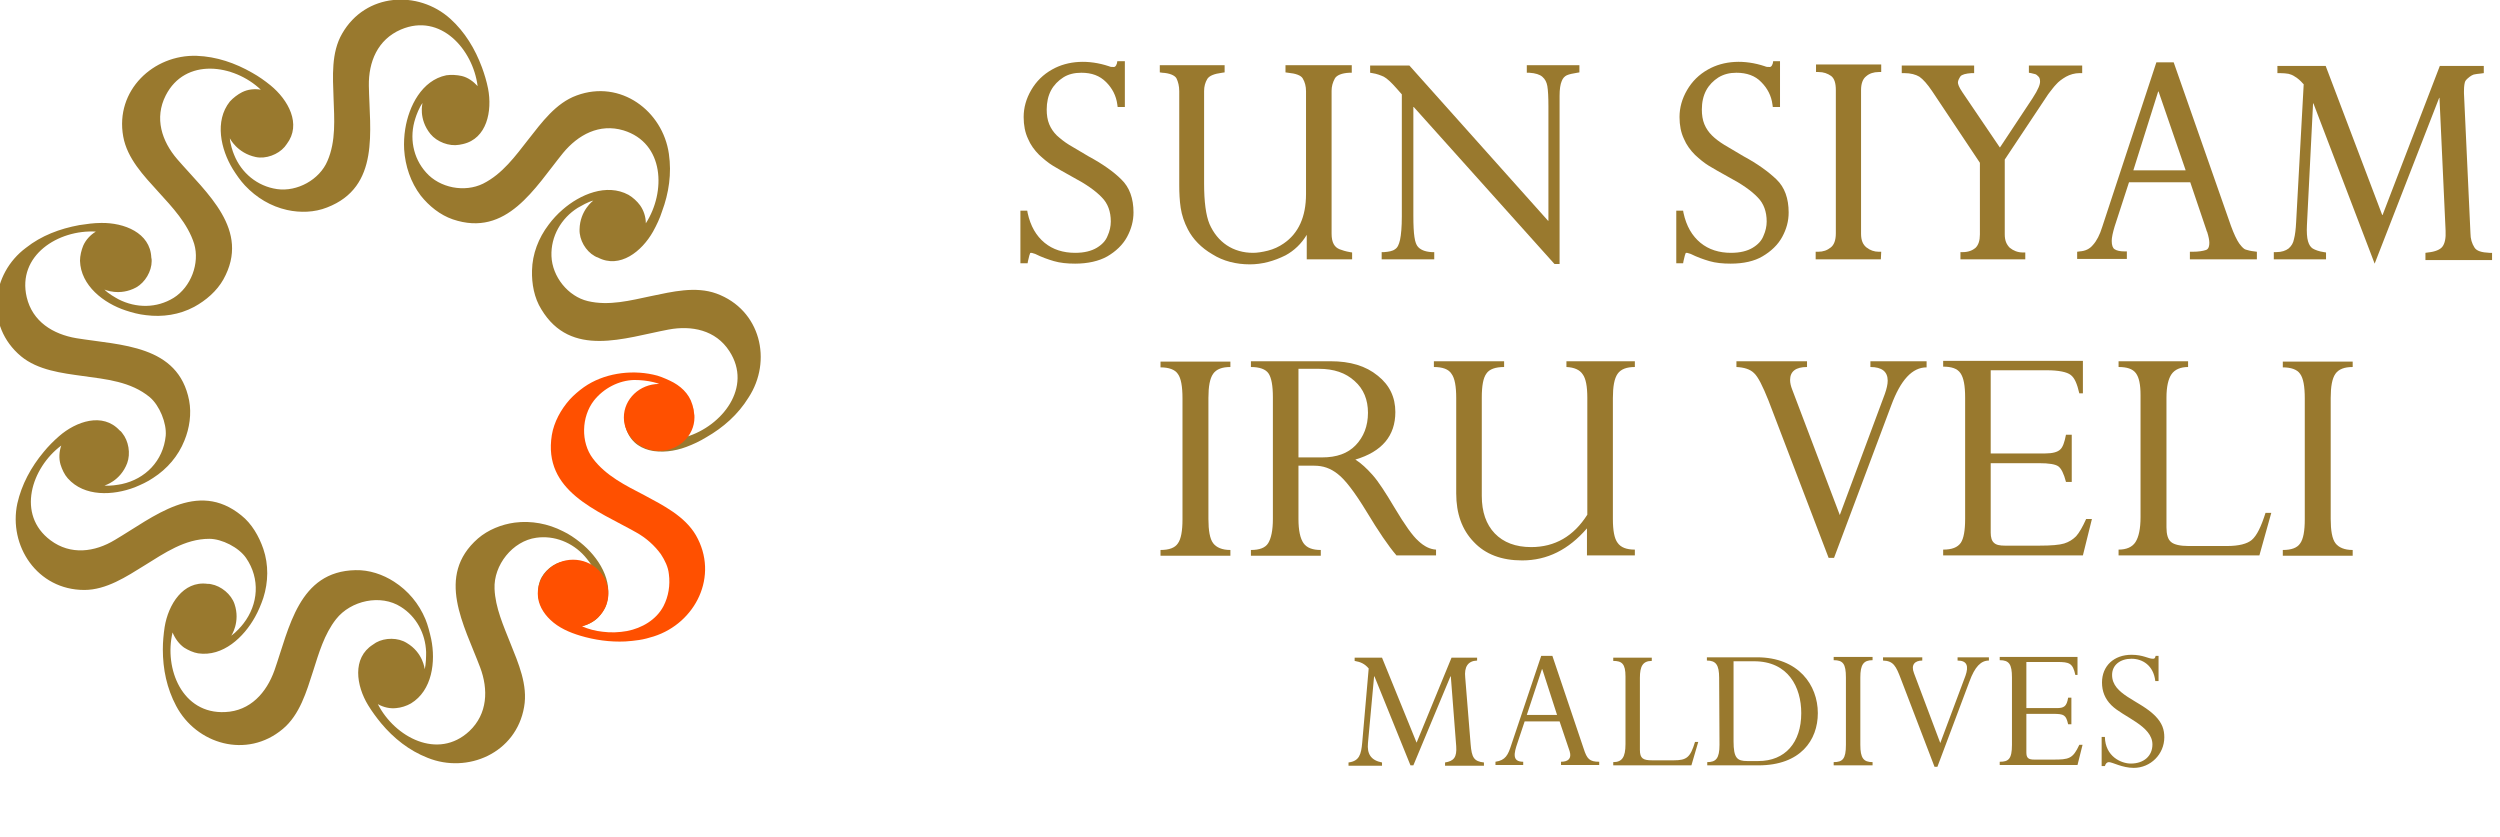 <svg width="245" height="82" viewBox="0 0 245 82" fill="none" xmlns="http://www.w3.org/2000/svg">
<g id="iru_veli_white 1" clip-path="url(#clip0_517_41)">
<g id="Group">
<path id="Vector" d="M70.209 28.767C68.162 28.026 65.867 28.59 63.82 29.014C61.808 29.438 59.691 30.002 57.608 29.508C55.667 29.049 54.114 27.108 54.043 25.096C53.972 23.155 54.996 21.39 56.62 20.366C56.937 20.19 57.643 19.766 58.138 19.66C58.138 19.66 56.831 20.613 56.796 22.484C56.761 23.508 57.396 24.602 58.279 25.096C58.385 25.167 58.49 25.202 58.596 25.237C60.749 26.367 62.903 24.637 63.997 22.696C64.35 22.061 64.667 21.39 64.879 20.719C65.55 18.919 65.832 17.013 65.55 15.072C64.95 10.871 60.82 7.765 56.514 9.354C54.467 10.095 53.09 12.001 51.784 13.66C50.513 15.284 49.243 17.048 47.337 18.001C45.536 18.884 43.101 18.425 41.76 16.907C40.454 15.46 40.101 13.448 40.701 11.613C40.807 11.26 41.089 10.518 41.407 10.095C41.407 10.095 40.983 11.648 42.183 13.13C42.819 13.907 44.019 14.366 45.007 14.189C45.113 14.154 45.254 14.154 45.36 14.119C47.725 13.589 48.254 10.871 47.831 8.683C47.69 7.977 47.478 7.271 47.231 6.601C46.56 4.8 45.572 3.141 44.125 1.835C40.983 -0.988 35.83 -0.706 33.536 3.283C32.441 5.153 32.618 7.518 32.688 9.601C32.759 11.648 32.936 13.836 32.089 15.778C31.312 17.613 29.123 18.813 27.147 18.531C25.206 18.248 23.653 16.942 22.947 15.178C22.805 14.86 22.558 14.083 22.523 13.554C22.523 13.554 23.229 15.001 25.064 15.389C26.053 15.601 27.253 15.142 27.888 14.401C27.959 14.295 28.029 14.225 28.1 14.119C29.582 12.177 28.241 9.777 26.512 8.365C25.947 7.907 25.347 7.483 24.712 7.13C23.052 6.177 21.217 5.542 19.276 5.471C15.04 5.33 11.263 8.86 12.075 13.377C12.463 15.531 14.087 17.225 15.499 18.778C16.876 20.296 18.393 21.884 19.029 23.896C19.593 25.802 18.711 28.131 17.017 29.19C15.358 30.214 13.346 30.214 11.616 29.332C11.299 29.155 10.593 28.767 10.24 28.379C10.24 28.379 11.722 29.049 13.346 28.167C14.228 27.673 14.864 26.578 14.864 25.59C14.864 25.484 14.864 25.343 14.828 25.237C14.723 22.802 12.146 21.813 9.922 21.849C9.181 21.849 8.475 21.955 7.769 22.061C5.863 22.413 4.063 23.084 2.545 24.284C-0.879 26.826 -1.479 31.944 2.051 34.908C3.71 36.285 6.075 36.567 8.122 36.85C10.381 37.167 12.816 37.379 14.687 38.932C15.64 39.744 16.346 41.474 16.24 42.709C15.993 45.18 14.228 46.945 11.934 47.439C11.581 47.509 10.769 47.651 10.24 47.58C10.24 47.58 11.793 47.157 12.463 45.392C12.816 44.439 12.605 43.203 11.969 42.427C11.899 42.321 11.828 42.25 11.722 42.18C10.063 40.38 7.451 41.297 5.792 42.744C5.263 43.203 4.734 43.733 4.275 44.297C3.039 45.78 2.122 47.474 1.698 49.345C0.816 53.475 3.639 57.816 8.263 57.816C10.416 57.816 12.393 56.51 14.158 55.416C16.099 54.216 18.111 52.804 20.511 52.804C21.747 52.804 23.405 53.651 24.111 54.675C25.523 56.722 25.311 59.228 23.864 61.099C23.653 61.381 23.123 61.981 22.664 62.299C22.664 62.299 23.582 60.958 22.982 59.193C22.664 58.24 21.676 57.428 20.688 57.251C20.582 57.216 20.441 57.216 20.335 57.216C17.934 56.898 16.487 59.263 16.134 61.452C16.029 62.158 15.958 62.899 15.958 63.64C15.958 65.581 16.346 67.452 17.264 69.182C19.241 72.923 24.182 74.406 27.712 71.441C29.371 70.064 30.041 67.77 30.677 65.793C31.241 64.028 31.771 62.158 32.936 60.675C34.383 58.84 37.312 58.204 39.289 59.475C40.807 60.428 41.689 62.087 41.76 63.887C41.76 64.24 41.76 65.052 41.619 65.581C41.619 65.581 41.477 63.958 39.854 63.005C39.007 62.475 37.736 62.475 36.853 62.969C36.748 63.04 36.642 63.111 36.536 63.181C34.489 64.487 34.912 67.205 36.077 69.111C36.465 69.746 36.889 70.311 37.348 70.876C38.583 72.358 40.101 73.558 41.901 74.264C45.819 75.853 50.584 73.805 51.361 69.287C51.749 67.134 50.796 64.981 50.019 63.04C49.349 61.346 48.537 59.546 48.466 57.71C48.36 55.381 50.231 53.016 52.561 52.698C54.325 52.451 56.09 53.157 57.29 54.498C57.537 54.781 58.032 55.381 58.243 55.875C58.243 55.875 57.078 54.745 55.243 55.028C54.255 55.169 53.267 55.981 52.913 56.934C52.525 58.028 52.737 59.298 53.549 60.146C54.219 60.852 55.172 61.452 56.196 61.452C57.043 61.452 57.996 61.134 58.596 60.534C58.914 60.181 59.267 59.722 59.408 59.263C60.185 56.934 58.632 54.569 56.867 53.157C56.337 52.733 55.773 52.345 55.172 52.063C53.725 51.322 52.066 51.004 50.443 51.216C49.137 51.392 47.831 51.922 46.843 52.769C42.642 56.44 45.501 61.275 47.054 65.405C47.866 67.558 47.795 69.958 45.995 71.652C42.925 74.511 38.689 72.252 37.03 69.005C37.595 69.323 38.23 69.464 38.83 69.393C39.289 69.358 39.854 69.182 40.277 68.934C42.36 67.664 42.713 64.84 42.254 62.616C42.113 61.981 41.936 61.275 41.689 60.675C41.054 59.157 39.995 57.887 38.618 57.004C37.524 56.298 36.183 55.839 34.842 55.875C29.265 55.981 28.347 61.557 26.9 65.687C26.123 67.876 24.535 69.676 22.064 69.782C17.864 69.993 16.064 65.546 16.911 61.981C17.158 62.581 17.546 63.111 18.04 63.464C18.429 63.711 18.958 63.958 19.417 64.028C21.852 64.381 23.9 62.44 24.994 60.463C25.311 59.899 25.594 59.228 25.806 58.593C26.3 57.039 26.335 55.345 25.806 53.792C25.382 52.557 24.676 51.322 23.653 50.51C19.311 46.98 15.04 50.686 11.263 52.91C9.287 54.11 6.922 54.428 4.945 52.945C1.592 50.439 3.075 45.85 6.004 43.662C5.792 44.262 5.757 44.933 5.934 45.533C6.075 45.992 6.322 46.521 6.64 46.874C8.263 48.709 11.087 48.568 13.205 47.757C13.805 47.509 14.44 47.227 15.005 46.839C16.381 45.956 17.476 44.686 18.076 43.168C18.57 41.968 18.782 40.556 18.535 39.25C17.476 33.779 11.828 33.85 7.487 33.144C5.192 32.755 3.18 31.52 2.616 29.12C1.663 25.025 5.722 22.484 9.393 22.696C8.863 23.014 8.404 23.508 8.157 24.072C7.981 24.496 7.84 25.061 7.84 25.555C7.91 27.99 10.169 29.72 12.322 30.426C12.958 30.638 13.628 30.814 14.299 30.885C15.923 31.096 17.581 30.849 19.029 30.073C20.194 29.438 21.252 28.52 21.888 27.39C24.606 22.519 20.229 18.919 17.37 15.601C15.852 13.836 15.111 11.577 16.24 9.354C18.146 5.612 22.911 6.283 25.559 8.789C24.923 8.683 24.288 8.754 23.723 9.036C23.3 9.248 22.841 9.601 22.523 9.954C21.005 11.86 21.641 14.648 22.805 16.554C23.158 17.119 23.547 17.684 24.006 18.178C25.135 19.378 26.547 20.225 28.135 20.578C29.406 20.86 30.818 20.825 32.053 20.331C37.277 18.319 36.218 12.777 36.148 8.401C36.112 6.071 36.995 3.883 39.289 2.894C43.172 1.235 46.348 4.836 46.807 8.436C46.384 7.977 45.854 7.589 45.254 7.448C44.795 7.342 44.195 7.306 43.736 7.377C41.336 7.871 40.066 10.413 39.713 12.636C39.607 13.307 39.571 13.977 39.607 14.648C39.713 16.272 40.242 17.86 41.23 19.166C42.042 20.19 43.136 21.072 44.372 21.496C49.666 23.296 52.419 18.39 55.172 15.001C56.655 13.201 58.737 12.072 61.102 12.777C65.126 14.013 65.267 18.813 63.291 21.884C63.291 21.249 63.079 20.613 62.726 20.119C62.444 19.731 62.02 19.343 61.596 19.096C59.443 17.931 56.831 19.06 55.137 20.543C54.643 20.966 54.149 21.496 53.761 22.025C52.772 23.331 52.172 24.884 52.137 26.508C52.102 27.814 52.349 29.19 53.055 30.32C55.949 35.12 61.208 33.108 65.514 32.297C67.773 31.873 70.138 32.332 71.48 34.414C73.774 37.944 70.774 41.756 67.244 42.815C67.35 42.674 67.421 42.533 67.491 42.391C67.738 41.862 67.879 41.262 67.844 40.697C67.809 40.097 67.562 39.568 67.173 39.074C66.609 38.191 65.585 37.838 64.597 37.838C62.691 37.803 60.82 39.815 61.279 41.721C61.95 44.509 64.985 44.65 67.244 43.803C67.915 43.556 68.585 43.239 69.221 42.85C70.88 41.897 72.327 40.627 73.35 38.968C75.715 35.367 74.55 30.355 70.209 28.767Z" fill="#99792E"/>
<path id="Vector_2" d="M68.197 52.451C67.103 50.58 64.985 49.521 63.15 48.533C61.314 47.58 59.373 46.627 58.102 44.933C56.902 43.344 56.973 40.838 58.208 39.25C59.161 38.05 60.644 37.273 62.161 37.238C62.797 37.238 63.432 37.309 64.032 37.45C64.209 37.485 64.526 37.591 64.597 37.626C62.691 37.626 61.138 39.109 61.138 40.909C61.138 42.709 62.691 44.191 64.597 44.191C66.503 44.191 68.056 42.709 68.056 40.909C68.056 40.768 68.056 40.627 68.021 40.521C68.021 40.415 67.985 40.309 67.985 40.168L67.95 40.026L67.915 39.921C67.915 39.85 67.879 39.744 67.844 39.638C67.526 38.544 66.644 37.767 65.656 37.309C65.126 37.062 64.561 36.814 63.997 36.709C61.738 36.214 59.126 36.603 57.22 37.944C56.726 38.297 56.231 38.721 55.843 39.144C54.961 40.132 54.29 41.368 54.078 42.638C53.196 48.145 58.526 50.015 62.338 52.169C63.291 52.698 64.138 53.439 64.773 54.322C65.162 54.922 65.479 55.557 65.55 56.263C65.691 57.357 65.514 58.451 65.02 59.404C64.314 60.746 62.903 61.557 61.455 61.84C60.679 61.981 59.832 62.016 59.055 61.91C58.385 61.84 57.679 61.663 57.043 61.381C58.526 60.993 59.62 59.722 59.62 58.169C59.62 56.334 58.067 54.851 56.161 54.851C54.255 54.851 52.702 56.334 52.702 58.169C52.702 59.193 53.231 60.075 53.937 60.746C54.749 61.522 55.808 61.981 56.867 62.299C58.279 62.722 59.796 62.934 61.279 62.863C61.738 62.828 62.197 62.793 62.62 62.722C63.114 62.652 63.608 62.511 64.067 62.369C68.162 61.063 70.491 56.439 68.197 52.451Z" fill="#FF5000"/>
</g>
<g id="Group_2">
<path id="Vector_3" d="M120.578 35.402V35.967C119.766 35.967 119.201 36.179 118.884 36.638C118.566 37.096 118.425 37.873 118.425 39.002V50.862C118.425 51.992 118.566 52.803 118.884 53.227C119.201 53.651 119.766 53.898 120.578 53.898V54.462H113.73V53.898C114.578 53.898 115.142 53.686 115.425 53.262C115.742 52.839 115.884 52.027 115.884 50.898V39.038C115.884 37.873 115.742 37.061 115.425 36.638C115.142 36.214 114.542 36.002 113.73 36.002V35.438H120.578V35.402Z" fill="#99792E"/>
<path id="Vector_4" d="M128.802 45.638H127.249V50.862C127.249 51.992 127.425 52.768 127.743 53.227C128.061 53.686 128.626 53.898 129.437 53.898V54.462H122.59V53.898C123.437 53.898 124.002 53.686 124.284 53.227C124.566 52.768 124.743 51.992 124.743 50.862V38.932C124.743 37.802 124.602 37.026 124.319 36.602C124.037 36.179 123.437 35.967 122.59 35.967V35.402H130.39C132.332 35.402 133.849 35.861 135.014 36.814C136.179 37.732 136.744 38.932 136.744 40.379C136.744 42.709 135.438 44.262 132.826 45.038C133.391 45.391 133.955 45.921 134.52 46.556C135.085 47.191 135.791 48.285 136.673 49.768C137.662 51.427 138.438 52.521 139.003 53.015C139.568 53.545 140.132 53.827 140.732 53.862V54.427H136.85C136.038 53.474 135.085 52.062 133.955 50.191C132.755 48.215 131.802 46.98 131.096 46.45C130.39 45.885 129.649 45.638 128.802 45.638ZM129.261 36.144H127.249V44.826H129.579C130.99 44.826 132.085 44.438 132.861 43.626C133.638 42.815 134.061 41.756 134.061 40.45C134.061 39.179 133.638 38.12 132.755 37.343C131.873 36.532 130.708 36.144 129.261 36.144Z" fill="#99792E"/>
<path id="Vector_5" d="M155.557 50.439V39.002C155.557 37.873 155.416 37.096 155.098 36.673C154.816 36.249 154.286 36.002 153.51 35.967V35.402H160.216V35.967C159.404 35.967 158.84 36.179 158.522 36.638C158.204 37.096 158.063 37.873 158.063 39.002V50.862C158.063 51.992 158.204 52.768 158.522 53.192C158.84 53.651 159.404 53.862 160.216 53.862V54.427H155.522V51.78C153.722 53.862 151.639 54.921 149.168 54.921C147.156 54.921 145.568 54.321 144.439 53.121C143.274 51.921 142.709 50.333 142.709 48.356V39.002C142.709 37.873 142.568 37.061 142.25 36.638C141.968 36.179 141.368 35.967 140.521 35.967V35.402H147.403V35.967C146.556 35.967 145.956 36.179 145.674 36.602C145.356 37.026 145.215 37.802 145.215 38.967V48.603C145.215 50.156 145.639 51.392 146.486 52.274C147.333 53.157 148.533 53.615 150.051 53.615C152.38 53.615 154.216 52.556 155.557 50.439Z" fill="#99792E"/>
<path id="Vector_6" d="M188.807 35.402V36.002C187.395 36.002 186.265 37.238 185.348 39.708L179.735 54.674H179.206L173.311 39.25C172.747 37.838 172.288 36.92 171.899 36.567C171.511 36.179 170.911 36.002 170.17 35.967V35.402H177.088V35.967C175.994 35.967 175.429 36.391 175.429 37.238C175.429 37.52 175.5 37.838 175.641 38.191L180.3 50.474L184.712 38.614C184.889 38.12 184.995 37.661 184.995 37.308C184.995 36.426 184.43 35.967 183.3 35.967V35.402H188.807Z" fill="#99792E"/>
<path id="Vector_7" d="M202.466 42.603H203.031V47.227H202.466C202.255 46.415 202.007 45.921 201.725 45.709C201.443 45.497 200.807 45.391 199.819 45.391H195.089V52.203C195.089 52.662 195.195 53.015 195.407 53.192C195.619 53.404 195.972 53.474 196.501 53.474H199.819C201.019 53.474 201.831 53.404 202.29 53.262C202.749 53.121 203.137 52.874 203.455 52.556C203.772 52.203 204.09 51.639 204.443 50.862H205.008L204.125 54.427H190.43V53.862C191.277 53.862 191.842 53.651 192.16 53.192C192.442 52.768 192.583 51.992 192.583 50.862V38.967C192.583 37.802 192.442 37.026 192.124 36.567C191.807 36.108 191.242 35.932 190.43 35.932V35.367H204.125V38.544H203.772C203.561 37.626 203.313 37.026 202.925 36.743C202.572 36.461 201.76 36.285 200.56 36.285H195.089V44.438H200.419C201.16 44.438 201.655 44.297 201.902 44.05C202.149 43.838 202.325 43.344 202.466 42.603Z" fill="#99792E"/>
<path id="Vector_8" d="M222.021 50.262H222.586L221.421 54.427H207.62V53.862C208.396 53.862 208.961 53.615 209.279 53.121C209.596 52.627 209.773 51.815 209.773 50.686V38.72C209.773 37.697 209.632 36.991 209.314 36.567C208.996 36.144 208.432 35.967 207.62 35.967V35.402H214.432V35.967C213.691 35.967 213.126 36.214 212.808 36.673C212.491 37.132 212.314 37.908 212.314 38.967V51.674C212.314 52.38 212.455 52.874 212.773 53.121C213.055 53.368 213.655 53.509 214.467 53.509H218.244C219.409 53.509 220.221 53.298 220.68 52.909C221.174 52.486 221.597 51.603 222.021 50.262Z" fill="#99792E"/>
<path id="Vector_9" d="M230.563 35.402V35.967C229.751 35.967 229.186 36.179 228.868 36.638C228.551 37.096 228.409 37.873 228.409 39.002V50.862C228.409 51.992 228.551 52.803 228.868 53.227C229.186 53.651 229.751 53.898 230.563 53.898V54.462H223.715V53.898C224.562 53.898 225.127 53.686 225.409 53.262C225.727 52.839 225.868 52.027 225.868 50.898V39.038C225.868 37.873 225.727 37.061 225.409 36.638C225.127 36.214 224.527 36.002 223.715 36.002V35.438H230.563V35.402Z" fill="#99792E"/>
</g>
<g id="Group_3">
<path id="Vector_10" d="M105.365 25.837C104.589 25.837 103.883 25.766 103.283 25.59C102.683 25.413 102.083 25.201 101.447 24.884C101.165 24.778 101.059 24.778 101.059 24.778C100.953 24.778 100.953 24.813 100.953 24.813C100.918 24.884 100.847 25.096 100.741 25.59L100.706 25.802H100V20.648H100.671L100.706 20.86C100.988 22.166 101.553 23.119 102.365 23.79C103.177 24.46 104.2 24.778 105.365 24.778C106.248 24.778 106.953 24.601 107.483 24.284C108.012 23.966 108.365 23.578 108.542 23.119C108.754 22.66 108.859 22.166 108.859 21.707C108.859 20.754 108.577 19.942 107.977 19.342C107.377 18.707 106.424 18.036 105.153 17.366C104.236 16.871 103.6 16.483 103.177 16.236C102.718 15.954 102.294 15.601 101.835 15.177C101.377 14.718 100.988 14.189 100.741 13.589C100.459 12.989 100.318 12.283 100.318 11.471C100.318 10.553 100.565 9.671 101.059 8.824C101.553 7.977 102.224 7.306 103.106 6.812C104.659 5.929 106.671 5.824 108.683 6.494C108.824 6.565 108.965 6.565 109.142 6.565C109.212 6.565 109.354 6.565 109.46 6.212L109.495 6H110.236V10.483H109.53L109.495 10.236C109.389 9.388 109.001 8.647 108.401 8.047C107.765 7.412 106.989 7.129 105.965 7.129C105.295 7.129 104.694 7.271 104.2 7.588C103.706 7.906 103.283 8.33 103 8.859C102.718 9.388 102.577 10.024 102.577 10.73C102.577 11.259 102.647 11.753 102.824 12.177C103 12.601 103.247 12.954 103.565 13.271C103.918 13.589 104.306 13.906 104.765 14.189C105.224 14.471 105.895 14.86 106.671 15.318C108.048 16.06 109.142 16.836 109.883 17.577C110.695 18.354 111.083 19.448 111.083 20.825C111.083 21.636 110.871 22.448 110.448 23.225C110.024 24.001 109.354 24.637 108.507 25.131C107.695 25.59 106.6 25.837 105.365 25.837Z" fill="#99792E"/>
<path id="Vector_11" d="M122.484 25.907C121.143 25.907 119.872 25.59 118.813 24.919C117.719 24.284 116.907 23.436 116.413 22.483C116.06 21.813 115.813 21.072 115.707 20.366C115.601 19.66 115.566 18.883 115.566 18.142V8.93C115.566 8.435 115.46 8.012 115.284 7.659C115.107 7.377 114.613 7.165 113.907 7.129L113.66 7.094V6.388H120.013V7.094L119.766 7.129C118.99 7.235 118.531 7.412 118.319 7.73C118.107 8.082 118.001 8.471 118.001 8.93V17.966C118.001 19.766 118.178 21.107 118.531 21.954C118.919 22.837 119.484 23.542 120.225 24.037C120.966 24.531 121.849 24.778 122.802 24.778C123.19 24.778 123.684 24.707 124.249 24.566C124.814 24.425 125.343 24.178 125.802 23.86C127.249 22.872 127.99 21.248 127.99 19.024V8.93C127.99 8.471 127.884 8.047 127.673 7.694C127.496 7.377 126.967 7.2 126.226 7.129L125.978 7.094V6.388H132.473V7.129H132.226C131.485 7.165 130.991 7.377 130.814 7.694C130.602 8.082 130.496 8.471 130.496 8.894V22.907C130.496 23.331 130.567 23.684 130.708 23.931C130.849 24.178 131.026 24.319 131.273 24.425C131.555 24.531 131.873 24.637 132.297 24.707L132.508 24.742V25.413H128.061V23.013C127.532 23.895 126.826 24.566 125.978 25.025C124.849 25.59 123.684 25.907 122.484 25.907Z" fill="#99792E"/>
<path id="Vector_12" d="M152.839 25.872H152.345L152.275 25.801L138.544 10.483H138.509V21.142C138.509 22.06 138.544 22.766 138.615 23.225C138.685 23.754 138.826 24.001 138.897 24.107C139.144 24.46 139.638 24.672 140.309 24.707H140.556V25.413H135.403V24.707H135.65C136.109 24.672 136.497 24.601 136.709 24.425C136.956 24.284 137.097 23.966 137.203 23.507C137.309 23.013 137.379 22.236 137.379 21.213V9.247L136.85 8.647C136.32 8.047 135.932 7.694 135.614 7.518C135.297 7.377 134.944 7.235 134.485 7.165L134.273 7.129V6.424H138.121L151.71 21.636H151.745V10.412C151.745 9.53 151.71 8.859 151.639 8.435C151.569 8.047 151.427 7.765 151.145 7.518C150.898 7.306 150.474 7.165 149.874 7.129H149.627V6.388H154.781V7.094L154.569 7.129C154.11 7.2 153.792 7.271 153.545 7.377C153.333 7.482 153.157 7.659 153.051 7.941C152.91 8.259 152.839 8.753 152.839 9.388V25.872Z" fill="#99792E"/>
<path id="Vector_13" d="M169.605 25.837C168.829 25.837 168.123 25.766 167.523 25.59C166.923 25.413 166.323 25.201 165.687 24.884C165.405 24.778 165.299 24.778 165.299 24.778C165.193 24.778 165.193 24.813 165.193 24.813C165.158 24.884 165.087 25.096 164.981 25.59L164.946 25.801H164.275V20.648H164.946L164.981 20.86C165.264 22.166 165.828 23.119 166.64 23.79C167.452 24.46 168.476 24.778 169.64 24.778C170.523 24.778 171.229 24.601 171.758 24.284C172.288 23.966 172.641 23.578 172.817 23.119C173.029 22.66 173.135 22.166 173.135 21.707C173.135 20.754 172.852 19.942 172.252 19.342C171.652 18.707 170.699 18.036 169.429 17.366C168.511 16.871 167.876 16.483 167.452 16.236C166.993 15.954 166.57 15.601 166.111 15.177C165.652 14.718 165.264 14.189 165.017 13.589C164.734 12.989 164.593 12.283 164.593 11.471C164.593 10.553 164.84 9.671 165.334 8.824C165.828 7.977 166.499 7.306 167.382 6.812C168.935 5.929 170.946 5.823 172.958 6.494C173.1 6.565 173.241 6.565 173.417 6.565C173.488 6.565 173.629 6.565 173.735 6.212L173.77 6H174.441V10.483H173.735L173.7 10.236C173.594 9.388 173.205 8.647 172.605 8.047C172.005 7.412 171.158 7.129 170.17 7.129C169.499 7.129 168.935 7.271 168.405 7.588C167.911 7.906 167.487 8.33 167.205 8.859C166.923 9.388 166.781 10.024 166.781 10.73C166.781 11.259 166.852 11.753 167.029 12.177C167.205 12.601 167.452 12.953 167.77 13.271C168.087 13.589 168.511 13.906 168.97 14.189C169.429 14.471 170.099 14.859 170.876 15.318C172.252 16.059 173.311 16.836 174.088 17.577C174.9 18.354 175.288 19.448 175.288 20.825C175.288 21.672 175.076 22.448 174.653 23.225C174.229 24.001 173.558 24.637 172.711 25.131C171.935 25.59 170.876 25.837 169.605 25.837Z" fill="#99792E"/>
<path id="Vector_14" d="M184.324 25.413H177.935V24.672H178.182C178.676 24.672 179.065 24.531 179.418 24.248C179.735 24.001 179.912 23.543 179.912 22.872V8.824C179.912 8.153 179.771 7.694 179.453 7.447C179.1 7.2 178.712 7.059 178.218 7.059H177.97V6.318H184.359V7.059H184.112C183.618 7.059 183.194 7.2 182.877 7.482C182.559 7.73 182.383 8.188 182.383 8.824V22.907C182.383 23.543 182.559 23.966 182.912 24.248C183.265 24.531 183.689 24.672 184.112 24.672H184.359L184.324 25.413Z" fill="#99792E"/>
<path id="Vector_15" d="M198.513 25.413H192.124V24.707H192.372C192.901 24.707 193.325 24.531 193.607 24.284C193.889 24.001 194.03 23.578 194.03 22.978V15.954L189.371 8.965C188.877 8.224 188.454 7.765 188.101 7.518C187.748 7.306 187.254 7.165 186.618 7.165H186.371V6.424H193.466V7.165H193.219C192.654 7.2 192.266 7.306 192.124 7.482C191.983 7.694 191.877 7.906 191.877 8.082C191.877 8.224 191.948 8.506 192.336 9.071L195.972 14.436C195.972 14.436 195.972 14.436 196.007 14.436L199.184 9.636C199.784 8.718 199.925 8.259 199.925 8.012C199.925 7.8 199.89 7.624 199.784 7.518C199.678 7.412 199.572 7.306 199.466 7.271C199.325 7.235 199.184 7.2 199.043 7.165L198.831 7.129V6.424H204.055V7.165H203.808C203.314 7.165 202.855 7.306 202.466 7.518C202.043 7.765 201.725 8.012 201.513 8.259C201.266 8.506 201.019 8.859 200.737 9.212L196.466 15.636V22.978C196.466 23.578 196.642 23.966 196.96 24.284C197.313 24.566 197.737 24.742 198.231 24.742H198.478V25.413H198.513Z" fill="#99792E"/>
<path id="Vector_16" d="M209.067 16.695H214.185C214.185 16.695 214.185 16.695 214.185 16.66L211.538 8.965H211.502L209.067 16.695ZM221.174 25.413H214.609V24.672H214.856C215.456 24.672 215.879 24.601 216.197 24.495C216.267 24.46 216.515 24.39 216.515 23.79C216.515 23.542 216.444 23.189 216.303 22.731C216.267 22.66 216.232 22.625 216.232 22.554L214.644 17.86H208.643L207.232 22.201C207.055 22.801 206.949 23.26 206.949 23.613C206.949 24.037 207.055 24.319 207.232 24.425C207.443 24.566 207.761 24.637 208.185 24.637H208.432V25.378H203.561V24.672L203.808 24.637C204.372 24.601 204.796 24.39 205.114 24.001C205.467 23.613 205.784 23.013 206.031 22.201L211.326 6.106H213.02L218.632 22.131C218.915 22.907 219.197 23.507 219.444 23.86C219.727 24.248 219.938 24.425 220.08 24.46C220.291 24.531 220.574 24.601 220.927 24.637L221.174 24.672V25.413Z" fill="#99792E"/>
<path id="Vector_17" d="M232.716 25.837L226.715 10.13H226.68L226.08 22.06C226.045 22.731 226.08 23.295 226.186 23.648C226.292 24.001 226.433 24.213 226.645 24.354C226.892 24.495 227.245 24.637 227.739 24.707L227.951 24.742V25.413H222.833V24.707H223.08C223.609 24.707 223.997 24.566 224.28 24.354C224.562 24.107 224.739 23.825 224.809 23.437C224.915 23.048 224.986 22.483 225.021 21.778L225.762 8.259C225.762 8.259 225.727 8.224 225.656 8.153C225.55 8.047 225.445 7.906 225.303 7.8C225.162 7.694 225.056 7.588 224.915 7.518C224.668 7.341 224.421 7.271 224.28 7.235C224.068 7.2 223.786 7.165 223.433 7.165H223.186V6.459H227.915L233.457 21.072H233.492L239.104 6.459H243.411V7.165L243.164 7.2C242.811 7.235 242.564 7.271 242.422 7.306C242.316 7.341 242.175 7.412 242.034 7.518C241.716 7.765 241.61 7.906 241.575 8.012C241.54 8.118 241.469 8.365 241.469 8.93V9V9.071V9.141L242.105 22.872C242.105 23.401 242.246 23.86 242.493 24.248C242.705 24.601 243.199 24.742 243.975 24.778H244.222V25.484H237.693V24.778L237.94 24.742C238.646 24.672 239.14 24.46 239.352 24.178C239.599 23.86 239.704 23.331 239.669 22.625L239.069 9.6C239.069 9.6 239.034 9.565 239.034 9.6L232.716 25.837C232.751 25.872 232.716 25.872 232.716 25.837Z" fill="#99792E"/>
</g>
<g id="Group_4">
<path id="Vector_18" d="M144.756 64.734C143.839 64.769 143.486 65.369 143.592 66.393L144.121 72.923C144.227 74.229 144.439 74.617 145.427 74.723V75.04H141.615V74.723C142.497 74.582 142.78 74.193 142.709 73.134L142.18 66.287H142.144L138.509 75.005H138.226L134.697 66.287H134.661L134.061 72.817C133.956 73.876 134.344 74.511 135.438 74.723V75.04H132.155V74.723C133.214 74.582 133.391 73.946 133.497 72.781L134.132 65.51C133.744 65.052 133.355 64.875 132.755 64.769V64.451H135.438L138.826 72.781L142.25 64.451H144.756V64.734Z" fill="#99792E"/>
<path id="Vector_19" d="M152.839 70.699H149.415L148.709 72.817C148.357 73.84 148.18 74.652 149.274 74.652V74.97H146.556V74.652C147.545 74.511 147.792 73.982 148.109 72.993L151.039 64.275H152.133L155.204 73.382C155.522 74.37 155.769 74.652 156.722 74.652V74.97H152.98V74.652C153.686 74.652 154.039 74.335 153.828 73.629L152.839 70.699ZM151.145 65.581H151.11L149.627 70.064H152.592L151.145 65.581Z" fill="#99792E"/>
<path id="Vector_20" d="M165.758 75.005H158.098V74.688C158.946 74.688 159.298 74.229 159.298 72.923V66.287C159.298 65.052 158.946 64.769 158.098 64.769V64.451H161.875V64.769C160.993 64.769 160.71 65.299 160.71 66.428V73.487C160.71 74.335 161.028 74.511 161.91 74.511H164.028C165.299 74.511 165.652 74.229 166.111 72.711H166.428L165.758 75.005Z" fill="#99792E"/>
<path id="Vector_21" d="M168.476 66.428C168.476 65.157 168.158 64.734 167.276 64.734V64.416H172.182C176.241 64.416 178.147 67.134 178.147 69.887C178.147 72.534 176.453 75.005 172.323 75.005H167.311V74.688C168.158 74.688 168.511 74.335 168.511 72.993L168.476 66.428ZM169.888 72.64C169.888 74.299 170.241 74.582 171.229 74.582H172.323C174.935 74.582 176.523 72.781 176.523 69.887C176.523 67.346 175.253 64.804 171.9 64.804H169.888V72.64Z" fill="#99792E"/>
<path id="Vector_22" d="M182.312 72.993C182.312 74.299 182.63 74.688 183.512 74.688V75.005H179.7V74.688C180.582 74.688 180.9 74.37 180.9 72.993V66.393C180.9 65.052 180.618 64.698 179.7 64.698V64.381H183.512V64.698C182.63 64.698 182.312 65.122 182.312 66.393V72.993Z" fill="#99792E"/>
<path id="Vector_23" d="M189.865 75.146H189.583L186.3 66.569C185.806 65.263 185.559 64.769 184.536 64.734V64.416H188.383V64.734C187.642 64.734 187.253 65.157 187.571 65.969L190.148 72.817L192.619 66.216C192.936 65.299 192.795 64.734 191.842 64.734V64.416H194.913V64.734C194.136 64.734 193.536 65.334 193.007 66.781L189.865 75.146Z" fill="#99792E"/>
<path id="Vector_24" d="M202.996 70.981H202.678C202.466 70.064 202.29 69.958 201.196 69.958H198.584V73.734C198.584 74.264 198.76 74.44 199.36 74.44H201.196C202.749 74.44 203.137 74.37 203.772 72.993H204.09L203.596 74.97H195.972V74.652C196.819 74.652 197.172 74.405 197.172 72.993V66.393C197.172 65.087 196.89 64.698 195.972 64.698V64.381H203.596V66.146H203.384C203.137 64.981 202.784 64.875 201.619 64.875H198.584V69.393H201.549C202.255 69.393 202.537 69.252 202.678 68.369H202.996V70.981Z" fill="#99792E"/>
<path id="Vector_25" d="M211.538 66.746H211.22C211.044 65.193 209.949 64.557 208.89 64.557C207.796 64.557 206.984 65.157 206.984 66.146C206.984 68.087 209.667 68.616 211.185 70.134C211.926 70.875 212.102 71.546 212.102 72.252C212.102 73.911 210.761 75.252 209.102 75.252C207.973 75.252 207.02 74.688 206.667 74.688C206.49 74.688 206.349 74.829 206.278 75.076H205.961V72.217H206.278C206.314 74.158 207.902 74.829 208.82 74.829C210.091 74.829 210.938 74.087 210.938 72.958C210.938 71.123 208.079 70.275 206.914 69.111C206.278 68.475 205.996 67.734 205.996 66.887C205.996 65.263 207.161 64.169 208.89 64.169C210.02 64.169 210.549 64.557 210.973 64.557C211.149 64.557 211.185 64.522 211.255 64.275H211.538V66.746Z" fill="#99792E"/>
</g>
</g>
<defs>
<clipPath id="clip0_517_41">
<rect width="245" height="82" fill="white"/>
</clipPath>
</defs>
</svg>
